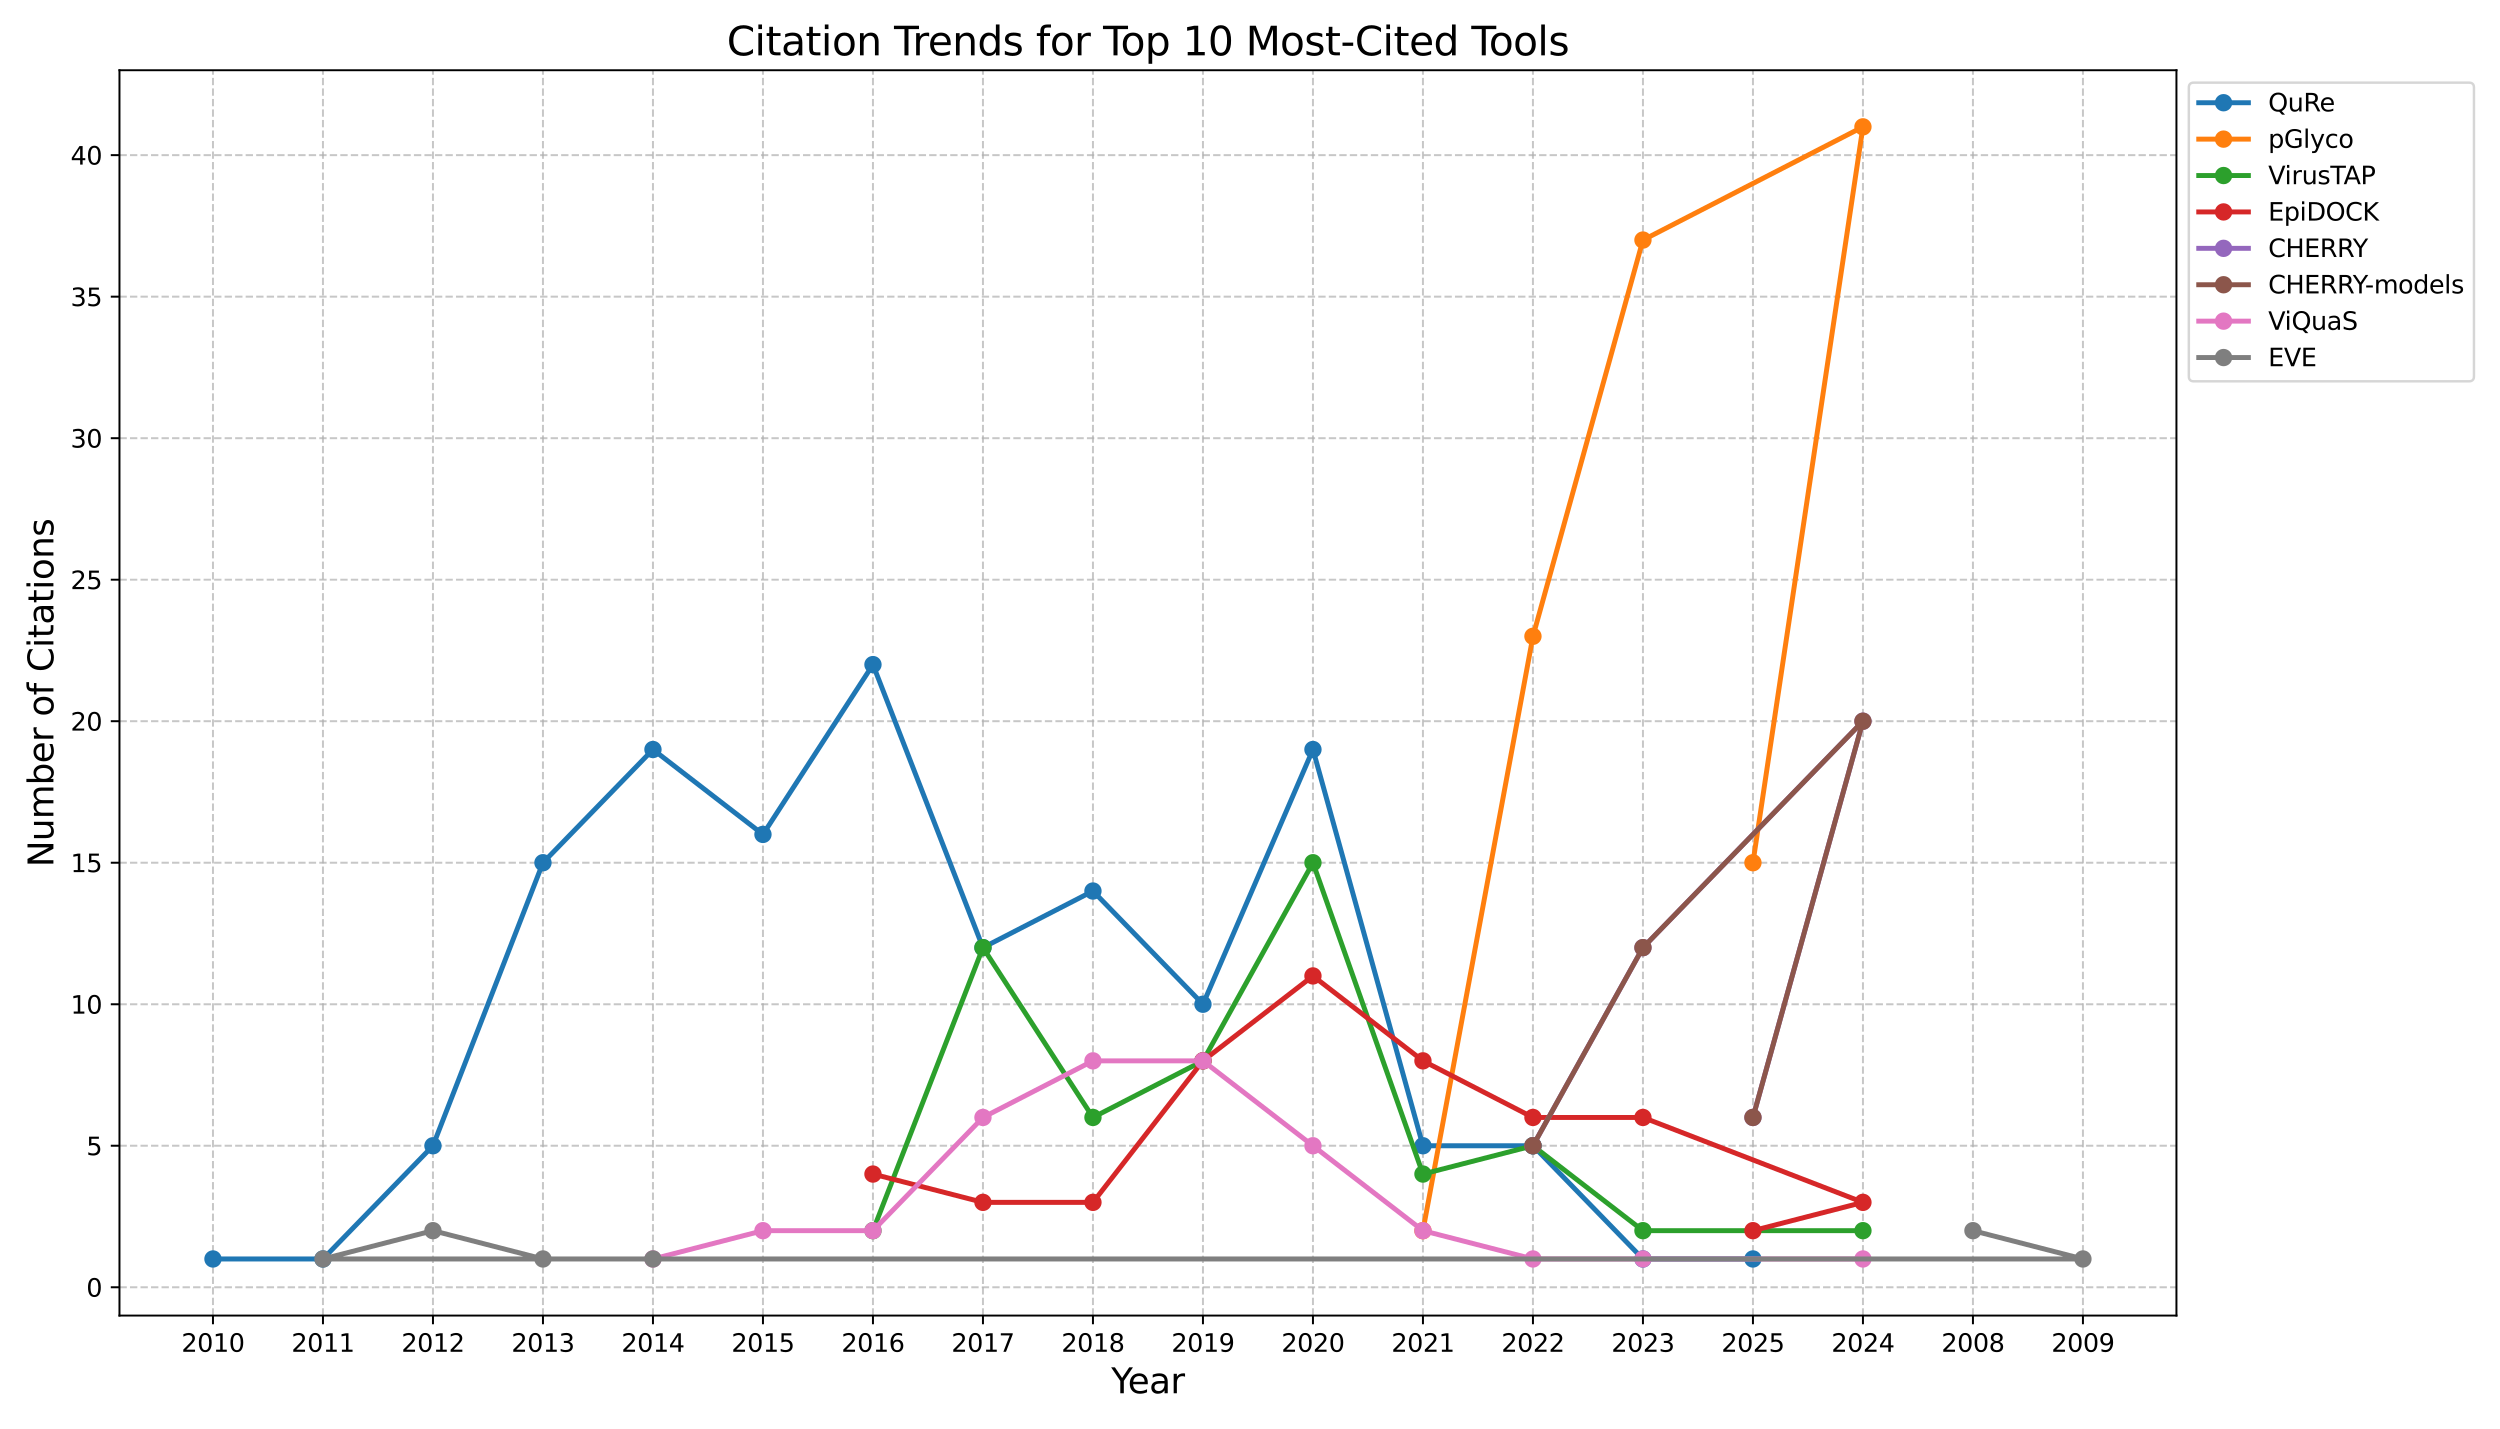 <?xml version="1.0" encoding="utf-8" standalone="no"?>
<!DOCTYPE svg PUBLIC "-//W3C//DTD SVG 1.1//EN"
  "http://www.w3.org/Graphics/SVG/1.1/DTD/svg11.dtd">
<svg xmlns:xlink="http://www.w3.org/1999/xlink" width="1008pt" height="576pt" viewBox="0 0 1008 576" xmlns="http://www.w3.org/2000/svg" version="1.1">
 <defs>
  <style type="text/css">*{stroke-linejoin: round; stroke-linecap: butt}</style>
 </defs>
 <g id="figure_1">
  <g id="patch_1">
   <path d="M 0 576 
L 1008 576 
L 1008 0 
L 0 0 
z
" style="fill: #ffffff"/>
  </g>
  <g id="axes_1">
   <g id="patch_2">
    <path d="M 48.17 530.44 
L 877.54 530.44 
L 877.54 28.32 
L 48.17 28.32 
z
" style="fill: #ffffff"/>
   </g>
   <g id="matplotlib.axis_1">
    <g id="xtick_1">
     <g id="line2d_1">
      <path d="M 85.869 530.44 
L 85.869 28.32 
" clip-path="url(#p0af2d2de86)" style="fill: none; stroke-dasharray: 2.96,1.28; stroke-dashoffset: 0; stroke: #b0b0b0; stroke-opacity: 0.7; stroke-width: 0.8"/>
     </g>
     <g id="line2d_2">
      <defs>
       <path id="mc6701c6574" d="M 0 0 
L 0 3.5 
" style="stroke: #000000; stroke-width: 0.8"/>
      </defs>
      <g>
       <use xlink:href="#mc6701c6574" x="85.869" y="530.44" style="stroke: #000000; stroke-width: 0.8"/>
      </g>
     </g>
     <g id="text_1">
      <!-- 2010 -->
      <g transform="translate(73.144 545.038) scale(0.1 -0.1)">
       <defs>
        <path id="DejaVuSans-32" d="M 1228 531 
L 3431 531 
L 3431 0 
L 469 0 
L 469 531 
Q 828 903 1448 1529 
Q 2069 2156 2228 2338 
Q 2531 2678 2651 2914 
Q 2772 3150 2772 3378 
Q 2772 3750 2511 3984 
Q 2250 4219 1831 4219 
Q 1534 4219 1204 4116 
Q 875 4013 500 3803 
L 500 4441 
Q 881 4594 1212 4672 
Q 1544 4750 1819 4750 
Q 2544 4750 2975 4387 
Q 3406 4025 3406 3419 
Q 3406 3131 3298 2873 
Q 3191 2616 2906 2266 
Q 2828 2175 2409 1742 
Q 1991 1309 1228 531 
z
" transform="scale(0.016)"/>
        <path id="DejaVuSans-30" d="M 2034 4250 
Q 1547 4250 1301 3770 
Q 1056 3291 1056 2328 
Q 1056 1369 1301 889 
Q 1547 409 2034 409 
Q 2525 409 2770 889 
Q 3016 1369 3016 2328 
Q 3016 3291 2770 3770 
Q 2525 4250 2034 4250 
z
M 2034 4750 
Q 2819 4750 3233 4129 
Q 3647 3509 3647 2328 
Q 3647 1150 3233 529 
Q 2819 -91 2034 -91 
Q 1250 -91 836 529 
Q 422 1150 422 2328 
Q 422 3509 836 4129 
Q 1250 4750 2034 4750 
z
" transform="scale(0.016)"/>
        <path id="DejaVuSans-31" d="M 794 531 
L 1825 531 
L 1825 4091 
L 703 3866 
L 703 4441 
L 1819 4666 
L 2450 4666 
L 2450 531 
L 3481 531 
L 3481 0 
L 794 0 
L 794 531 
z
" transform="scale(0.016)"/>
       </defs>
       <use xlink:href="#DejaVuSans-32"/>
       <use xlink:href="#DejaVuSans-30" transform="translate(63.623 0)"/>
       <use xlink:href="#DejaVuSans-31" transform="translate(127.246 0)"/>
       <use xlink:href="#DejaVuSans-30" transform="translate(190.869 0)"/>
      </g>
     </g>
    </g>
    <g id="xtick_2">
     <g id="line2d_3">
      <path d="M 130.22 530.44 
L 130.22 28.32 
" clip-path="url(#p0af2d2de86)" style="fill: none; stroke-dasharray: 2.96,1.28; stroke-dashoffset: 0; stroke: #b0b0b0; stroke-opacity: 0.7; stroke-width: 0.8"/>
     </g>
     <g id="line2d_4">
      <g>
       <use xlink:href="#mc6701c6574" x="130.22" y="530.44" style="stroke: #000000; stroke-width: 0.8"/>
      </g>
     </g>
     <g id="text_2">
      <!-- 2011 -->
      <g transform="translate(117.495 545.038) scale(0.1 -0.1)">
       <use xlink:href="#DejaVuSans-32"/>
       <use xlink:href="#DejaVuSans-30" transform="translate(63.623 0)"/>
       <use xlink:href="#DejaVuSans-31" transform="translate(127.246 0)"/>
       <use xlink:href="#DejaVuSans-31" transform="translate(190.869 0)"/>
      </g>
     </g>
    </g>
    <g id="xtick_3">
     <g id="line2d_5">
      <path d="M 174.571 530.44 
L 174.571 28.32 
" clip-path="url(#p0af2d2de86)" style="fill: none; stroke-dasharray: 2.96,1.28; stroke-dashoffset: 0; stroke: #b0b0b0; stroke-opacity: 0.7; stroke-width: 0.8"/>
     </g>
     <g id="line2d_6">
      <g>
       <use xlink:href="#mc6701c6574" x="174.571" y="530.44" style="stroke: #000000; stroke-width: 0.8"/>
      </g>
     </g>
     <g id="text_3">
      <!-- 2012 -->
      <g transform="translate(161.846 545.038) scale(0.1 -0.1)">
       <use xlink:href="#DejaVuSans-32"/>
       <use xlink:href="#DejaVuSans-30" transform="translate(63.623 0)"/>
       <use xlink:href="#DejaVuSans-31" transform="translate(127.246 0)"/>
       <use xlink:href="#DejaVuSans-32" transform="translate(190.869 0)"/>
      </g>
     </g>
    </g>
    <g id="xtick_4">
     <g id="line2d_7">
      <path d="M 218.923 530.44 
L 218.923 28.32 
" clip-path="url(#p0af2d2de86)" style="fill: none; stroke-dasharray: 2.96,1.28; stroke-dashoffset: 0; stroke: #b0b0b0; stroke-opacity: 0.7; stroke-width: 0.8"/>
     </g>
     <g id="line2d_8">
      <g>
       <use xlink:href="#mc6701c6574" x="218.923" y="530.44" style="stroke: #000000; stroke-width: 0.8"/>
      </g>
     </g>
     <g id="text_4">
      <!-- 2013 -->
      <g transform="translate(206.198 545.038) scale(0.1 -0.1)">
       <defs>
        <path id="DejaVuSans-33" d="M 2597 2516 
Q 3050 2419 3304 2112 
Q 3559 1806 3559 1356 
Q 3559 666 3084 287 
Q 2609 -91 1734 -91 
Q 1441 -91 1130 -33 
Q 819 25 488 141 
L 488 750 
Q 750 597 1062 519 
Q 1375 441 1716 441 
Q 2309 441 2620 675 
Q 2931 909 2931 1356 
Q 2931 1769 2642 2001 
Q 2353 2234 1838 2234 
L 1294 2234 
L 1294 2753 
L 1863 2753 
Q 2328 2753 2575 2939 
Q 2822 3125 2822 3475 
Q 2822 3834 2567 4026 
Q 2313 4219 1838 4219 
Q 1578 4219 1281 4162 
Q 984 4106 628 3988 
L 628 4550 
Q 988 4650 1302 4700 
Q 1616 4750 1894 4750 
Q 2613 4750 3031 4423 
Q 3450 4097 3450 3541 
Q 3450 3153 3228 2886 
Q 3006 2619 2597 2516 
z
" transform="scale(0.016)"/>
       </defs>
       <use xlink:href="#DejaVuSans-32"/>
       <use xlink:href="#DejaVuSans-30" transform="translate(63.623 0)"/>
       <use xlink:href="#DejaVuSans-31" transform="translate(127.246 0)"/>
       <use xlink:href="#DejaVuSans-33" transform="translate(190.869 0)"/>
      </g>
     </g>
    </g>
    <g id="xtick_5">
     <g id="line2d_9">
      <path d="M 263.274 530.44 
L 263.274 28.32 
" clip-path="url(#p0af2d2de86)" style="fill: none; stroke-dasharray: 2.96,1.28; stroke-dashoffset: 0; stroke: #b0b0b0; stroke-opacity: 0.7; stroke-width: 0.8"/>
     </g>
     <g id="line2d_10">
      <g>
       <use xlink:href="#mc6701c6574" x="263.274" y="530.44" style="stroke: #000000; stroke-width: 0.8"/>
      </g>
     </g>
     <g id="text_5">
      <!-- 2014 -->
      <g transform="translate(250.549 545.038) scale(0.1 -0.1)">
       <defs>
        <path id="DejaVuSans-34" d="M 2419 4116 
L 825 1625 
L 2419 1625 
L 2419 4116 
z
M 2253 4666 
L 3047 4666 
L 3047 1625 
L 3713 1625 
L 3713 1100 
L 3047 1100 
L 3047 0 
L 2419 0 
L 2419 1100 
L 313 1100 
L 313 1709 
L 2253 4666 
z
" transform="scale(0.016)"/>
       </defs>
       <use xlink:href="#DejaVuSans-32"/>
       <use xlink:href="#DejaVuSans-30" transform="translate(63.623 0)"/>
       <use xlink:href="#DejaVuSans-31" transform="translate(127.246 0)"/>
       <use xlink:href="#DejaVuSans-34" transform="translate(190.869 0)"/>
      </g>
     </g>
    </g>
    <g id="xtick_6">
     <g id="line2d_11">
      <path d="M 307.625 530.44 
L 307.625 28.32 
" clip-path="url(#p0af2d2de86)" style="fill: none; stroke-dasharray: 2.96,1.28; stroke-dashoffset: 0; stroke: #b0b0b0; stroke-opacity: 0.7; stroke-width: 0.8"/>
     </g>
     <g id="line2d_12">
      <g>
       <use xlink:href="#mc6701c6574" x="307.625" y="530.44" style="stroke: #000000; stroke-width: 0.8"/>
      </g>
     </g>
     <g id="text_6">
      <!-- 2015 -->
      <g transform="translate(294.9 545.038) scale(0.1 -0.1)">
       <defs>
        <path id="DejaVuSans-35" d="M 691 4666 
L 3169 4666 
L 3169 4134 
L 1269 4134 
L 1269 2991 
Q 1406 3038 1543 3061 
Q 1681 3084 1819 3084 
Q 2600 3084 3056 2656 
Q 3513 2228 3513 1497 
Q 3513 744 3044 326 
Q 2575 -91 1722 -91 
Q 1428 -91 1123 -41 
Q 819 9 494 109 
L 494 744 
Q 775 591 1075 516 
Q 1375 441 1709 441 
Q 2250 441 2565 725 
Q 2881 1009 2881 1497 
Q 2881 1984 2565 2268 
Q 2250 2553 1709 2553 
Q 1456 2553 1204 2497 
Q 953 2441 691 2322 
L 691 4666 
z
" transform="scale(0.016)"/>
       </defs>
       <use xlink:href="#DejaVuSans-32"/>
       <use xlink:href="#DejaVuSans-30" transform="translate(63.623 0)"/>
       <use xlink:href="#DejaVuSans-31" transform="translate(127.246 0)"/>
       <use xlink:href="#DejaVuSans-35" transform="translate(190.869 0)"/>
      </g>
     </g>
    </g>
    <g id="xtick_7">
     <g id="line2d_13">
      <path d="M 351.977 530.44 
L 351.977 28.32 
" clip-path="url(#p0af2d2de86)" style="fill: none; stroke-dasharray: 2.96,1.28; stroke-dashoffset: 0; stroke: #b0b0b0; stroke-opacity: 0.7; stroke-width: 0.8"/>
     </g>
     <g id="line2d_14">
      <g>
       <use xlink:href="#mc6701c6574" x="351.977" y="530.44" style="stroke: #000000; stroke-width: 0.8"/>
      </g>
     </g>
     <g id="text_7">
      <!-- 2016 -->
      <g transform="translate(339.252 545.038) scale(0.1 -0.1)">
       <defs>
        <path id="DejaVuSans-36" d="M 2113 2584 
Q 1688 2584 1439 2293 
Q 1191 2003 1191 1497 
Q 1191 994 1439 701 
Q 1688 409 2113 409 
Q 2538 409 2786 701 
Q 3034 994 3034 1497 
Q 3034 2003 2786 2293 
Q 2538 2584 2113 2584 
z
M 3366 4563 
L 3366 3988 
Q 3128 4100 2886 4159 
Q 2644 4219 2406 4219 
Q 1781 4219 1451 3797 
Q 1122 3375 1075 2522 
Q 1259 2794 1537 2939 
Q 1816 3084 2150 3084 
Q 2853 3084 3261 2657 
Q 3669 2231 3669 1497 
Q 3669 778 3244 343 
Q 2819 -91 2113 -91 
Q 1303 -91 875 529 
Q 447 1150 447 2328 
Q 447 3434 972 4092 
Q 1497 4750 2381 4750 
Q 2619 4750 2861 4703 
Q 3103 4656 3366 4563 
z
" transform="scale(0.016)"/>
       </defs>
       <use xlink:href="#DejaVuSans-32"/>
       <use xlink:href="#DejaVuSans-30" transform="translate(63.623 0)"/>
       <use xlink:href="#DejaVuSans-31" transform="translate(127.246 0)"/>
       <use xlink:href="#DejaVuSans-36" transform="translate(190.869 0)"/>
      </g>
     </g>
    </g>
    <g id="xtick_8">
     <g id="line2d_15">
      <path d="M 396.328 530.44 
L 396.328 28.32 
" clip-path="url(#p0af2d2de86)" style="fill: none; stroke-dasharray: 2.96,1.28; stroke-dashoffset: 0; stroke: #b0b0b0; stroke-opacity: 0.7; stroke-width: 0.8"/>
     </g>
     <g id="line2d_16">
      <g>
       <use xlink:href="#mc6701c6574" x="396.328" y="530.44" style="stroke: #000000; stroke-width: 0.8"/>
      </g>
     </g>
     <g id="text_8">
      <!-- 2017 -->
      <g transform="translate(383.603 545.038) scale(0.1 -0.1)">
       <defs>
        <path id="DejaVuSans-37" d="M 525 4666 
L 3525 4666 
L 3525 4397 
L 1831 0 
L 1172 0 
L 2766 4134 
L 525 4134 
L 525 4666 
z
" transform="scale(0.016)"/>
       </defs>
       <use xlink:href="#DejaVuSans-32"/>
       <use xlink:href="#DejaVuSans-30" transform="translate(63.623 0)"/>
       <use xlink:href="#DejaVuSans-31" transform="translate(127.246 0)"/>
       <use xlink:href="#DejaVuSans-37" transform="translate(190.869 0)"/>
      </g>
     </g>
    </g>
    <g id="xtick_9">
     <g id="line2d_17">
      <path d="M 440.679 530.44 
L 440.679 28.32 
" clip-path="url(#p0af2d2de86)" style="fill: none; stroke-dasharray: 2.96,1.28; stroke-dashoffset: 0; stroke: #b0b0b0; stroke-opacity: 0.7; stroke-width: 0.8"/>
     </g>
     <g id="line2d_18">
      <g>
       <use xlink:href="#mc6701c6574" x="440.679" y="530.44" style="stroke: #000000; stroke-width: 0.8"/>
      </g>
     </g>
     <g id="text_9">
      <!-- 2018 -->
      <g transform="translate(427.954 545.038) scale(0.1 -0.1)">
       <defs>
        <path id="DejaVuSans-38" d="M 2034 2216 
Q 1584 2216 1326 1975 
Q 1069 1734 1069 1313 
Q 1069 891 1326 650 
Q 1584 409 2034 409 
Q 2484 409 2743 651 
Q 3003 894 3003 1313 
Q 3003 1734 2745 1975 
Q 2488 2216 2034 2216 
z
M 1403 2484 
Q 997 2584 770 2862 
Q 544 3141 544 3541 
Q 544 4100 942 4425 
Q 1341 4750 2034 4750 
Q 2731 4750 3128 4425 
Q 3525 4100 3525 3541 
Q 3525 3141 3298 2862 
Q 3072 2584 2669 2484 
Q 3125 2378 3379 2068 
Q 3634 1759 3634 1313 
Q 3634 634 3220 271 
Q 2806 -91 2034 -91 
Q 1263 -91 848 271 
Q 434 634 434 1313 
Q 434 1759 690 2068 
Q 947 2378 1403 2484 
z
M 1172 3481 
Q 1172 3119 1398 2916 
Q 1625 2713 2034 2713 
Q 2441 2713 2670 2916 
Q 2900 3119 2900 3481 
Q 2900 3844 2670 4047 
Q 2441 4250 2034 4250 
Q 1625 4250 1398 4047 
Q 1172 3844 1172 3481 
z
" transform="scale(0.016)"/>
       </defs>
       <use xlink:href="#DejaVuSans-32"/>
       <use xlink:href="#DejaVuSans-30" transform="translate(63.623 0)"/>
       <use xlink:href="#DejaVuSans-31" transform="translate(127.246 0)"/>
       <use xlink:href="#DejaVuSans-38" transform="translate(190.869 0)"/>
      </g>
     </g>
    </g>
    <g id="xtick_10">
     <g id="line2d_19">
      <path d="M 485.031 530.44 
L 485.031 28.32 
" clip-path="url(#p0af2d2de86)" style="fill: none; stroke-dasharray: 2.96,1.28; stroke-dashoffset: 0; stroke: #b0b0b0; stroke-opacity: 0.7; stroke-width: 0.8"/>
     </g>
     <g id="line2d_20">
      <g>
       <use xlink:href="#mc6701c6574" x="485.031" y="530.44" style="stroke: #000000; stroke-width: 0.8"/>
      </g>
     </g>
     <g id="text_10">
      <!-- 2019 -->
      <g transform="translate(472.306 545.038) scale(0.1 -0.1)">
       <defs>
        <path id="DejaVuSans-39" d="M 703 97 
L 703 672 
Q 941 559 1184 500 
Q 1428 441 1663 441 
Q 2288 441 2617 861 
Q 2947 1281 2994 2138 
Q 2813 1869 2534 1725 
Q 2256 1581 1919 1581 
Q 1219 1581 811 2004 
Q 403 2428 403 3163 
Q 403 3881 828 4315 
Q 1253 4750 1959 4750 
Q 2769 4750 3195 4129 
Q 3622 3509 3622 2328 
Q 3622 1225 3098 567 
Q 2575 -91 1691 -91 
Q 1453 -91 1209 -44 
Q 966 3 703 97 
z
M 1959 2075 
Q 2384 2075 2632 2365 
Q 2881 2656 2881 3163 
Q 2881 3666 2632 3958 
Q 2384 4250 1959 4250 
Q 1534 4250 1286 3958 
Q 1038 3666 1038 3163 
Q 1038 2656 1286 2365 
Q 1534 2075 1959 2075 
z
" transform="scale(0.016)"/>
       </defs>
       <use xlink:href="#DejaVuSans-32"/>
       <use xlink:href="#DejaVuSans-30" transform="translate(63.623 0)"/>
       <use xlink:href="#DejaVuSans-31" transform="translate(127.246 0)"/>
       <use xlink:href="#DejaVuSans-39" transform="translate(190.869 0)"/>
      </g>
     </g>
    </g>
    <g id="xtick_11">
     <g id="line2d_21">
      <path d="M 529.382 530.44 
L 529.382 28.32 
" clip-path="url(#p0af2d2de86)" style="fill: none; stroke-dasharray: 2.96,1.28; stroke-dashoffset: 0; stroke: #b0b0b0; stroke-opacity: 0.7; stroke-width: 0.8"/>
     </g>
     <g id="line2d_22">
      <g>
       <use xlink:href="#mc6701c6574" x="529.382" y="530.44" style="stroke: #000000; stroke-width: 0.8"/>
      </g>
     </g>
     <g id="text_11">
      <!-- 2020 -->
      <g transform="translate(516.657 545.038) scale(0.1 -0.1)">
       <use xlink:href="#DejaVuSans-32"/>
       <use xlink:href="#DejaVuSans-30" transform="translate(63.623 0)"/>
       <use xlink:href="#DejaVuSans-32" transform="translate(127.246 0)"/>
       <use xlink:href="#DejaVuSans-30" transform="translate(190.869 0)"/>
      </g>
     </g>
    </g>
    <g id="xtick_12">
     <g id="line2d_23">
      <path d="M 573.733 530.44 
L 573.733 28.32 
" clip-path="url(#p0af2d2de86)" style="fill: none; stroke-dasharray: 2.96,1.28; stroke-dashoffset: 0; stroke: #b0b0b0; stroke-opacity: 0.7; stroke-width: 0.8"/>
     </g>
     <g id="line2d_24">
      <g>
       <use xlink:href="#mc6701c6574" x="573.733" y="530.44" style="stroke: #000000; stroke-width: 0.8"/>
      </g>
     </g>
     <g id="text_12">
      <!-- 2021 -->
      <g transform="translate(561.008 545.038) scale(0.1 -0.1)">
       <use xlink:href="#DejaVuSans-32"/>
       <use xlink:href="#DejaVuSans-30" transform="translate(63.623 0)"/>
       <use xlink:href="#DejaVuSans-32" transform="translate(127.246 0)"/>
       <use xlink:href="#DejaVuSans-31" transform="translate(190.869 0)"/>
      </g>
     </g>
    </g>
    <g id="xtick_13">
     <g id="line2d_25">
      <path d="M 618.085 530.44 
L 618.085 28.32 
" clip-path="url(#p0af2d2de86)" style="fill: none; stroke-dasharray: 2.96,1.28; stroke-dashoffset: 0; stroke: #b0b0b0; stroke-opacity: 0.7; stroke-width: 0.8"/>
     </g>
     <g id="line2d_26">
      <g>
       <use xlink:href="#mc6701c6574" x="618.085" y="530.44" style="stroke: #000000; stroke-width: 0.8"/>
      </g>
     </g>
     <g id="text_13">
      <!-- 2022 -->
      <g transform="translate(605.36 545.038) scale(0.1 -0.1)">
       <use xlink:href="#DejaVuSans-32"/>
       <use xlink:href="#DejaVuSans-30" transform="translate(63.623 0)"/>
       <use xlink:href="#DejaVuSans-32" transform="translate(127.246 0)"/>
       <use xlink:href="#DejaVuSans-32" transform="translate(190.869 0)"/>
      </g>
     </g>
    </g>
    <g id="xtick_14">
     <g id="line2d_27">
      <path d="M 662.436 530.44 
L 662.436 28.32 
" clip-path="url(#p0af2d2de86)" style="fill: none; stroke-dasharray: 2.96,1.28; stroke-dashoffset: 0; stroke: #b0b0b0; stroke-opacity: 0.7; stroke-width: 0.8"/>
     </g>
     <g id="line2d_28">
      <g>
       <use xlink:href="#mc6701c6574" x="662.436" y="530.44" style="stroke: #000000; stroke-width: 0.8"/>
      </g>
     </g>
     <g id="text_14">
      <!-- 2023 -->
      <g transform="translate(649.711 545.038) scale(0.1 -0.1)">
       <use xlink:href="#DejaVuSans-32"/>
       <use xlink:href="#DejaVuSans-30" transform="translate(63.623 0)"/>
       <use xlink:href="#DejaVuSans-32" transform="translate(127.246 0)"/>
       <use xlink:href="#DejaVuSans-33" transform="translate(190.869 0)"/>
      </g>
     </g>
    </g>
    <g id="xtick_15">
     <g id="line2d_29">
      <path d="M 706.787 530.44 
L 706.787 28.32 
" clip-path="url(#p0af2d2de86)" style="fill: none; stroke-dasharray: 2.96,1.28; stroke-dashoffset: 0; stroke: #b0b0b0; stroke-opacity: 0.7; stroke-width: 0.8"/>
     </g>
     <g id="line2d_30">
      <g>
       <use xlink:href="#mc6701c6574" x="706.787" y="530.44" style="stroke: #000000; stroke-width: 0.8"/>
      </g>
     </g>
     <g id="text_15">
      <!-- 2025 -->
      <g transform="translate(694.062 545.038) scale(0.1 -0.1)">
       <use xlink:href="#DejaVuSans-32"/>
       <use xlink:href="#DejaVuSans-30" transform="translate(63.623 0)"/>
       <use xlink:href="#DejaVuSans-32" transform="translate(127.246 0)"/>
       <use xlink:href="#DejaVuSans-35" transform="translate(190.869 0)"/>
      </g>
     </g>
    </g>
    <g id="xtick_16">
     <g id="line2d_31">
      <path d="M 751.139 530.44 
L 751.139 28.32 
" clip-path="url(#p0af2d2de86)" style="fill: none; stroke-dasharray: 2.96,1.28; stroke-dashoffset: 0; stroke: #b0b0b0; stroke-opacity: 0.7; stroke-width: 0.8"/>
     </g>
     <g id="line2d_32">
      <g>
       <use xlink:href="#mc6701c6574" x="751.139" y="530.44" style="stroke: #000000; stroke-width: 0.8"/>
      </g>
     </g>
     <g id="text_16">
      <!-- 2024 -->
      <g transform="translate(738.414 545.038) scale(0.1 -0.1)">
       <use xlink:href="#DejaVuSans-32"/>
       <use xlink:href="#DejaVuSans-30" transform="translate(63.623 0)"/>
       <use xlink:href="#DejaVuSans-32" transform="translate(127.246 0)"/>
       <use xlink:href="#DejaVuSans-34" transform="translate(190.869 0)"/>
      </g>
     </g>
    </g>
    <g id="xtick_17">
     <g id="line2d_33">
      <path d="M 795.49 530.44 
L 795.49 28.32 
" clip-path="url(#p0af2d2de86)" style="fill: none; stroke-dasharray: 2.96,1.28; stroke-dashoffset: 0; stroke: #b0b0b0; stroke-opacity: 0.7; stroke-width: 0.8"/>
     </g>
     <g id="line2d_34">
      <g>
       <use xlink:href="#mc6701c6574" x="795.49" y="530.44" style="stroke: #000000; stroke-width: 0.8"/>
      </g>
     </g>
     <g id="text_17">
      <!-- 2008 -->
      <g transform="translate(782.765 545.038) scale(0.1 -0.1)">
       <use xlink:href="#DejaVuSans-32"/>
       <use xlink:href="#DejaVuSans-30" transform="translate(63.623 0)"/>
       <use xlink:href="#DejaVuSans-30" transform="translate(127.246 0)"/>
       <use xlink:href="#DejaVuSans-38" transform="translate(190.869 0)"/>
      </g>
     </g>
    </g>
    <g id="xtick_18">
     <g id="line2d_35">
      <path d="M 839.841 530.44 
L 839.841 28.32 
" clip-path="url(#p0af2d2de86)" style="fill: none; stroke-dasharray: 2.96,1.28; stroke-dashoffset: 0; stroke: #b0b0b0; stroke-opacity: 0.7; stroke-width: 0.8"/>
     </g>
     <g id="line2d_36">
      <g>
       <use xlink:href="#mc6701c6574" x="839.841" y="530.44" style="stroke: #000000; stroke-width: 0.8"/>
      </g>
     </g>
     <g id="text_18">
      <!-- 2009 -->
      <g transform="translate(827.116 545.038) scale(0.1 -0.1)">
       <use xlink:href="#DejaVuSans-32"/>
       <use xlink:href="#DejaVuSans-30" transform="translate(63.623 0)"/>
       <use xlink:href="#DejaVuSans-30" transform="translate(127.246 0)"/>
       <use xlink:href="#DejaVuSans-39" transform="translate(190.869 0)"/>
      </g>
     </g>
    </g>
    <g id="text_19">
     <!-- Year -->
     <g transform="translate(448.033 561.756) scale(0.14 -0.14)">
      <defs>
       <path id="DejaVuSans-59" d="M -13 4666 
L 666 4666 
L 1959 2747 
L 3244 4666 
L 3922 4666 
L 2272 2222 
L 2272 0 
L 1638 0 
L 1638 2222 
L -13 4666 
z
" transform="scale(0.016)"/>
       <path id="DejaVuSans-65" d="M 3597 1894 
L 3597 1613 
L 953 1613 
Q 991 1019 1311 708 
Q 1631 397 2203 397 
Q 2534 397 2845 478 
Q 3156 559 3463 722 
L 3463 178 
Q 3153 47 2828 -22 
Q 2503 -91 2169 -91 
Q 1331 -91 842 396 
Q 353 884 353 1716 
Q 353 2575 817 3079 
Q 1281 3584 2069 3584 
Q 2775 3584 3186 3129 
Q 3597 2675 3597 1894 
z
M 3022 2063 
Q 3016 2534 2758 2815 
Q 2500 3097 2075 3097 
Q 1594 3097 1305 2825 
Q 1016 2553 972 2059 
L 3022 2063 
z
" transform="scale(0.016)"/>
       <path id="DejaVuSans-61" d="M 2194 1759 
Q 1497 1759 1228 1600 
Q 959 1441 959 1056 
Q 959 750 1161 570 
Q 1363 391 1709 391 
Q 2188 391 2477 730 
Q 2766 1069 2766 1631 
L 2766 1759 
L 2194 1759 
z
M 3341 1997 
L 3341 0 
L 2766 0 
L 2766 531 
Q 2569 213 2275 61 
Q 1981 -91 1556 -91 
Q 1019 -91 701 211 
Q 384 513 384 1019 
Q 384 1609 779 1909 
Q 1175 2209 1959 2209 
L 2766 2209 
L 2766 2266 
Q 2766 2663 2505 2880 
Q 2244 3097 1772 3097 
Q 1472 3097 1187 3025 
Q 903 2953 641 2809 
L 641 3341 
Q 956 3463 1253 3523 
Q 1550 3584 1831 3584 
Q 2591 3584 2966 3190 
Q 3341 2797 3341 1997 
z
" transform="scale(0.016)"/>
       <path id="DejaVuSans-72" d="M 2631 2963 
Q 2534 3019 2420 3045 
Q 2306 3072 2169 3072 
Q 1681 3072 1420 2755 
Q 1159 2438 1159 1844 
L 1159 0 
L 581 0 
L 581 3500 
L 1159 3500 
L 1159 2956 
Q 1341 3275 1631 3429 
Q 1922 3584 2338 3584 
Q 2397 3584 2469 3576 
Q 2541 3569 2628 3553 
L 2631 2963 
z
" transform="scale(0.016)"/>
      </defs>
      <use xlink:href="#DejaVuSans-59"/>
      <use xlink:href="#DejaVuSans-65" transform="translate(47.834 0)"/>
      <use xlink:href="#DejaVuSans-61" transform="translate(109.357 0)"/>
      <use xlink:href="#DejaVuSans-72" transform="translate(170.637 0)"/>
     </g>
    </g>
   </g>
   <g id="matplotlib.axis_2">
    <g id="ytick_1">
     <g id="line2d_37">
      <path d="M 48.17 519.028 
L 877.54 519.028 
" clip-path="url(#p0af2d2de86)" style="fill: none; stroke-dasharray: 2.96,1.28; stroke-dashoffset: 0; stroke: #b0b0b0; stroke-opacity: 0.7; stroke-width: 0.8"/>
     </g>
     <g id="line2d_38">
      <defs>
       <path id="m336e6bfb33" d="M 0 0 
L -3.5 0 
" style="stroke: #000000; stroke-width: 0.8"/>
      </defs>
      <g>
       <use xlink:href="#m336e6bfb33" x="48.17" y="519.028" style="stroke: #000000; stroke-width: 0.8"/>
      </g>
     </g>
     <g id="text_20">
      <!-- 0 -->
      <g transform="translate(34.807 522.827) scale(0.1 -0.1)">
       <use xlink:href="#DejaVuSans-30"/>
      </g>
     </g>
    </g>
    <g id="ytick_2">
     <g id="line2d_39">
      <path d="M 48.17 461.969 
L 877.54 461.969 
" clip-path="url(#p0af2d2de86)" style="fill: none; stroke-dasharray: 2.96,1.28; stroke-dashoffset: 0; stroke: #b0b0b0; stroke-opacity: 0.7; stroke-width: 0.8"/>
     </g>
     <g id="line2d_40">
      <g>
       <use xlink:href="#m336e6bfb33" x="48.17" y="461.969" style="stroke: #000000; stroke-width: 0.8"/>
      </g>
     </g>
     <g id="text_21">
      <!-- 5 -->
      <g transform="translate(34.807 465.768) scale(0.1 -0.1)">
       <use xlink:href="#DejaVuSans-35"/>
      </g>
     </g>
    </g>
    <g id="ytick_3">
     <g id="line2d_41">
      <path d="M 48.17 404.91 
L 877.54 404.91 
" clip-path="url(#p0af2d2de86)" style="fill: none; stroke-dasharray: 2.96,1.28; stroke-dashoffset: 0; stroke: #b0b0b0; stroke-opacity: 0.7; stroke-width: 0.8"/>
     </g>
     <g id="line2d_42">
      <g>
       <use xlink:href="#m336e6bfb33" x="48.17" y="404.91" style="stroke: #000000; stroke-width: 0.8"/>
      </g>
     </g>
     <g id="text_22">
      <!-- 10 -->
      <g transform="translate(28.445 408.709) scale(0.1 -0.1)">
       <use xlink:href="#DejaVuSans-31"/>
       <use xlink:href="#DejaVuSans-30" transform="translate(63.623 0)"/>
      </g>
     </g>
    </g>
    <g id="ytick_4">
     <g id="line2d_43">
      <path d="M 48.17 347.851 
L 877.54 347.851 
" clip-path="url(#p0af2d2de86)" style="fill: none; stroke-dasharray: 2.96,1.28; stroke-dashoffset: 0; stroke: #b0b0b0; stroke-opacity: 0.7; stroke-width: 0.8"/>
     </g>
     <g id="line2d_44">
      <g>
       <use xlink:href="#m336e6bfb33" x="48.17" y="347.851" style="stroke: #000000; stroke-width: 0.8"/>
      </g>
     </g>
     <g id="text_23">
      <!-- 15 -->
      <g transform="translate(28.445 351.65) scale(0.1 -0.1)">
       <use xlink:href="#DejaVuSans-31"/>
       <use xlink:href="#DejaVuSans-35" transform="translate(63.623 0)"/>
      </g>
     </g>
    </g>
    <g id="ytick_5">
     <g id="line2d_45">
      <path d="M 48.17 290.792 
L 877.54 290.792 
" clip-path="url(#p0af2d2de86)" style="fill: none; stroke-dasharray: 2.96,1.28; stroke-dashoffset: 0; stroke: #b0b0b0; stroke-opacity: 0.7; stroke-width: 0.8"/>
     </g>
     <g id="line2d_46">
      <g>
       <use xlink:href="#m336e6bfb33" x="48.17" y="290.792" style="stroke: #000000; stroke-width: 0.8"/>
      </g>
     </g>
     <g id="text_24">
      <!-- 20 -->
      <g transform="translate(28.445 294.591) scale(0.1 -0.1)">
       <use xlink:href="#DejaVuSans-32"/>
       <use xlink:href="#DejaVuSans-30" transform="translate(63.623 0)"/>
      </g>
     </g>
    </g>
    <g id="ytick_6">
     <g id="line2d_47">
      <path d="M 48.17 233.733 
L 877.54 233.733 
" clip-path="url(#p0af2d2de86)" style="fill: none; stroke-dasharray: 2.96,1.28; stroke-dashoffset: 0; stroke: #b0b0b0; stroke-opacity: 0.7; stroke-width: 0.8"/>
     </g>
     <g id="line2d_48">
      <g>
       <use xlink:href="#m336e6bfb33" x="48.17" y="233.733" style="stroke: #000000; stroke-width: 0.8"/>
      </g>
     </g>
     <g id="text_25">
      <!-- 25 -->
      <g transform="translate(28.445 237.532) scale(0.1 -0.1)">
       <use xlink:href="#DejaVuSans-32"/>
       <use xlink:href="#DejaVuSans-35" transform="translate(63.623 0)"/>
      </g>
     </g>
    </g>
    <g id="ytick_7">
     <g id="line2d_49">
      <path d="M 48.17 176.674 
L 877.54 176.674 
" clip-path="url(#p0af2d2de86)" style="fill: none; stroke-dasharray: 2.96,1.28; stroke-dashoffset: 0; stroke: #b0b0b0; stroke-opacity: 0.7; stroke-width: 0.8"/>
     </g>
     <g id="line2d_50">
      <g>
       <use xlink:href="#m336e6bfb33" x="48.17" y="176.674" style="stroke: #000000; stroke-width: 0.8"/>
      </g>
     </g>
     <g id="text_26">
      <!-- 30 -->
      <g transform="translate(28.445 180.473) scale(0.1 -0.1)">
       <use xlink:href="#DejaVuSans-33"/>
       <use xlink:href="#DejaVuSans-30" transform="translate(63.623 0)"/>
      </g>
     </g>
    </g>
    <g id="ytick_8">
     <g id="line2d_51">
      <path d="M 48.17 119.615 
L 877.54 119.615 
" clip-path="url(#p0af2d2de86)" style="fill: none; stroke-dasharray: 2.96,1.28; stroke-dashoffset: 0; stroke: #b0b0b0; stroke-opacity: 0.7; stroke-width: 0.8"/>
     </g>
     <g id="line2d_52">
      <g>
       <use xlink:href="#m336e6bfb33" x="48.17" y="119.615" style="stroke: #000000; stroke-width: 0.8"/>
      </g>
     </g>
     <g id="text_27">
      <!-- 35 -->
      <g transform="translate(28.445 123.414) scale(0.1 -0.1)">
       <use xlink:href="#DejaVuSans-33"/>
       <use xlink:href="#DejaVuSans-35" transform="translate(63.623 0)"/>
      </g>
     </g>
    </g>
    <g id="ytick_9">
     <g id="line2d_53">
      <path d="M 48.17 62.555 
L 877.54 62.555 
" clip-path="url(#p0af2d2de86)" style="fill: none; stroke-dasharray: 2.96,1.28; stroke-dashoffset: 0; stroke: #b0b0b0; stroke-opacity: 0.7; stroke-width: 0.8"/>
     </g>
     <g id="line2d_54">
      <g>
       <use xlink:href="#m336e6bfb33" x="48.17" y="62.555" style="stroke: #000000; stroke-width: 0.8"/>
      </g>
     </g>
     <g id="text_28">
      <!-- 40 -->
      <g transform="translate(28.445 66.355) scale(0.1 -0.1)">
       <use xlink:href="#DejaVuSans-34"/>
       <use xlink:href="#DejaVuSans-30" transform="translate(63.623 0)"/>
      </g>
     </g>
    </g>
    <g id="text_29">
     <!-- Number of Citations -->
     <g transform="translate(21.533 349.618) rotate(-90) scale(0.14 -0.14)">
      <defs>
       <path id="DejaVuSans-4e" d="M 628 4666 
L 1478 4666 
L 3547 763 
L 3547 4666 
L 4159 4666 
L 4159 0 
L 3309 0 
L 1241 3903 
L 1241 0 
L 628 0 
L 628 4666 
z
" transform="scale(0.016)"/>
       <path id="DejaVuSans-75" d="M 544 1381 
L 544 3500 
L 1119 3500 
L 1119 1403 
Q 1119 906 1312 657 
Q 1506 409 1894 409 
Q 2359 409 2629 706 
Q 2900 1003 2900 1516 
L 2900 3500 
L 3475 3500 
L 3475 0 
L 2900 0 
L 2900 538 
Q 2691 219 2414 64 
Q 2138 -91 1772 -91 
Q 1169 -91 856 284 
Q 544 659 544 1381 
z
M 1991 3584 
L 1991 3584 
z
" transform="scale(0.016)"/>
       <path id="DejaVuSans-6d" d="M 3328 2828 
Q 3544 3216 3844 3400 
Q 4144 3584 4550 3584 
Q 5097 3584 5394 3201 
Q 5691 2819 5691 2113 
L 5691 0 
L 5113 0 
L 5113 2094 
Q 5113 2597 4934 2840 
Q 4756 3084 4391 3084 
Q 3944 3084 3684 2787 
Q 3425 2491 3425 1978 
L 3425 0 
L 2847 0 
L 2847 2094 
Q 2847 2600 2669 2842 
Q 2491 3084 2119 3084 
Q 1678 3084 1418 2786 
Q 1159 2488 1159 1978 
L 1159 0 
L 581 0 
L 581 3500 
L 1159 3500 
L 1159 2956 
Q 1356 3278 1631 3431 
Q 1906 3584 2284 3584 
Q 2666 3584 2933 3390 
Q 3200 3197 3328 2828 
z
" transform="scale(0.016)"/>
       <path id="DejaVuSans-62" d="M 3116 1747 
Q 3116 2381 2855 2742 
Q 2594 3103 2138 3103 
Q 1681 3103 1420 2742 
Q 1159 2381 1159 1747 
Q 1159 1113 1420 752 
Q 1681 391 2138 391 
Q 2594 391 2855 752 
Q 3116 1113 3116 1747 
z
M 1159 2969 
Q 1341 3281 1617 3432 
Q 1894 3584 2278 3584 
Q 2916 3584 3314 3078 
Q 3713 2572 3713 1747 
Q 3713 922 3314 415 
Q 2916 -91 2278 -91 
Q 1894 -91 1617 61 
Q 1341 213 1159 525 
L 1159 0 
L 581 0 
L 581 4863 
L 1159 4863 
L 1159 2969 
z
" transform="scale(0.016)"/>
       <path id="DejaVuSans-20" transform="scale(0.016)"/>
       <path id="DejaVuSans-6f" d="M 1959 3097 
Q 1497 3097 1228 2736 
Q 959 2375 959 1747 
Q 959 1119 1226 758 
Q 1494 397 1959 397 
Q 2419 397 2687 759 
Q 2956 1122 2956 1747 
Q 2956 2369 2687 2733 
Q 2419 3097 1959 3097 
z
M 1959 3584 
Q 2709 3584 3137 3096 
Q 3566 2609 3566 1747 
Q 3566 888 3137 398 
Q 2709 -91 1959 -91 
Q 1206 -91 779 398 
Q 353 888 353 1747 
Q 353 2609 779 3096 
Q 1206 3584 1959 3584 
z
" transform="scale(0.016)"/>
       <path id="DejaVuSans-66" d="M 2375 4863 
L 2375 4384 
L 1825 4384 
Q 1516 4384 1395 4259 
Q 1275 4134 1275 3809 
L 1275 3500 
L 2222 3500 
L 2222 3053 
L 1275 3053 
L 1275 0 
L 697 0 
L 697 3053 
L 147 3053 
L 147 3500 
L 697 3500 
L 697 3744 
Q 697 4328 969 4595 
Q 1241 4863 1831 4863 
L 2375 4863 
z
" transform="scale(0.016)"/>
       <path id="DejaVuSans-43" d="M 4122 4306 
L 4122 3641 
Q 3803 3938 3442 4084 
Q 3081 4231 2675 4231 
Q 1875 4231 1450 3742 
Q 1025 3253 1025 2328 
Q 1025 1406 1450 917 
Q 1875 428 2675 428 
Q 3081 428 3442 575 
Q 3803 722 4122 1019 
L 4122 359 
Q 3791 134 3420 21 
Q 3050 -91 2638 -91 
Q 1578 -91 968 557 
Q 359 1206 359 2328 
Q 359 3453 968 4101 
Q 1578 4750 2638 4750 
Q 3056 4750 3426 4639 
Q 3797 4528 4122 4306 
z
" transform="scale(0.016)"/>
       <path id="DejaVuSans-69" d="M 603 3500 
L 1178 3500 
L 1178 0 
L 603 0 
L 603 3500 
z
M 603 4863 
L 1178 4863 
L 1178 4134 
L 603 4134 
L 603 4863 
z
" transform="scale(0.016)"/>
       <path id="DejaVuSans-74" d="M 1172 4494 
L 1172 3500 
L 2356 3500 
L 2356 3053 
L 1172 3053 
L 1172 1153 
Q 1172 725 1289 603 
Q 1406 481 1766 481 
L 2356 481 
L 2356 0 
L 1766 0 
Q 1100 0 847 248 
Q 594 497 594 1153 
L 594 3053 
L 172 3053 
L 172 3500 
L 594 3500 
L 594 4494 
L 1172 4494 
z
" transform="scale(0.016)"/>
       <path id="DejaVuSans-6e" d="M 3513 2113 
L 3513 0 
L 2938 0 
L 2938 2094 
Q 2938 2591 2744 2837 
Q 2550 3084 2163 3084 
Q 1697 3084 1428 2787 
Q 1159 2491 1159 1978 
L 1159 0 
L 581 0 
L 581 3500 
L 1159 3500 
L 1159 2956 
Q 1366 3272 1645 3428 
Q 1925 3584 2291 3584 
Q 2894 3584 3203 3211 
Q 3513 2838 3513 2113 
z
" transform="scale(0.016)"/>
       <path id="DejaVuSans-73" d="M 2834 3397 
L 2834 2853 
Q 2591 2978 2328 3040 
Q 2066 3103 1784 3103 
Q 1356 3103 1142 2972 
Q 928 2841 928 2578 
Q 928 2378 1081 2264 
Q 1234 2150 1697 2047 
L 1894 2003 
Q 2506 1872 2764 1633 
Q 3022 1394 3022 966 
Q 3022 478 2636 193 
Q 2250 -91 1575 -91 
Q 1294 -91 989 -36 
Q 684 19 347 128 
L 347 722 
Q 666 556 975 473 
Q 1284 391 1588 391 
Q 1994 391 2212 530 
Q 2431 669 2431 922 
Q 2431 1156 2273 1281 
Q 2116 1406 1581 1522 
L 1381 1569 
Q 847 1681 609 1914 
Q 372 2147 372 2553 
Q 372 3047 722 3315 
Q 1072 3584 1716 3584 
Q 2034 3584 2315 3537 
Q 2597 3491 2834 3397 
z
" transform="scale(0.016)"/>
      </defs>
      <use xlink:href="#DejaVuSans-4e"/>
      <use xlink:href="#DejaVuSans-75" transform="translate(74.805 0)"/>
      <use xlink:href="#DejaVuSans-6d" transform="translate(138.184 0)"/>
      <use xlink:href="#DejaVuSans-62" transform="translate(235.596 0)"/>
      <use xlink:href="#DejaVuSans-65" transform="translate(299.072 0)"/>
      <use xlink:href="#DejaVuSans-72" transform="translate(360.596 0)"/>
      <use xlink:href="#DejaVuSans-20" transform="translate(401.709 0)"/>
      <use xlink:href="#DejaVuSans-6f" transform="translate(433.496 0)"/>
      <use xlink:href="#DejaVuSans-66" transform="translate(494.678 0)"/>
      <use xlink:href="#DejaVuSans-20" transform="translate(529.883 0)"/>
      <use xlink:href="#DejaVuSans-43" transform="translate(561.67 0)"/>
      <use xlink:href="#DejaVuSans-69" transform="translate(631.494 0)"/>
      <use xlink:href="#DejaVuSans-74" transform="translate(659.277 0)"/>
      <use xlink:href="#DejaVuSans-61" transform="translate(698.486 0)"/>
      <use xlink:href="#DejaVuSans-74" transform="translate(759.766 0)"/>
      <use xlink:href="#DejaVuSans-69" transform="translate(798.975 0)"/>
      <use xlink:href="#DejaVuSans-6f" transform="translate(826.758 0)"/>
      <use xlink:href="#DejaVuSans-6e" transform="translate(887.939 0)"/>
      <use xlink:href="#DejaVuSans-73" transform="translate(951.318 0)"/>
     </g>
    </g>
   </g>
   <g id="line2d_55">
    <path d="M 85.869 507.616 
L 130.22 507.616 
L 174.571 461.969 
L 218.923 347.851 
L 263.274 302.204 
L 307.625 336.439 
L 351.977 267.968 
L 396.328 382.086 
L 440.679 359.263 
L 485.031 404.91 
L 529.382 302.204 
L 573.733 461.969 
L 618.085 461.969 
L 662.436 507.616 
L 706.787 507.616 
" clip-path="url(#p0af2d2de86)" style="fill: none; stroke: #1f77b4; stroke-width: 2; stroke-linecap: square"/>
    <defs>
     <path id="mb6508120a3" d="M 0 3 
C 0.796 3 1.559 2.684 2.121 2.121 
C 2.684 1.559 3 0.796 3 0 
C 3 -0.796 2.684 -1.559 2.121 -2.121 
C 1.559 -2.684 0.796 -3 0 -3 
C -0.796 -3 -1.559 -2.684 -2.121 -2.121 
C -2.684 -1.559 -3 -0.796 -3 0 
C -3 0.796 -2.684 1.559 -2.121 2.121 
C -1.559 2.684 -0.796 3 0 3 
z
" style="stroke: #1f77b4"/>
    </defs>
    <g clip-path="url(#p0af2d2de86)">
     <use xlink:href="#mb6508120a3" x="85.869" y="507.616" style="fill: #1f77b4; stroke: #1f77b4"/>
     <use xlink:href="#mb6508120a3" x="130.22" y="507.616" style="fill: #1f77b4; stroke: #1f77b4"/>
     <use xlink:href="#mb6508120a3" x="174.571" y="461.969" style="fill: #1f77b4; stroke: #1f77b4"/>
     <use xlink:href="#mb6508120a3" x="218.923" y="347.851" style="fill: #1f77b4; stroke: #1f77b4"/>
     <use xlink:href="#mb6508120a3" x="263.274" y="302.204" style="fill: #1f77b4; stroke: #1f77b4"/>
     <use xlink:href="#mb6508120a3" x="307.625" y="336.439" style="fill: #1f77b4; stroke: #1f77b4"/>
     <use xlink:href="#mb6508120a3" x="351.977" y="267.968" style="fill: #1f77b4; stroke: #1f77b4"/>
     <use xlink:href="#mb6508120a3" x="396.328" y="382.086" style="fill: #1f77b4; stroke: #1f77b4"/>
     <use xlink:href="#mb6508120a3" x="440.679" y="359.263" style="fill: #1f77b4; stroke: #1f77b4"/>
     <use xlink:href="#mb6508120a3" x="485.031" y="404.91" style="fill: #1f77b4; stroke: #1f77b4"/>
     <use xlink:href="#mb6508120a3" x="529.382" y="302.204" style="fill: #1f77b4; stroke: #1f77b4"/>
     <use xlink:href="#mb6508120a3" x="573.733" y="461.969" style="fill: #1f77b4; stroke: #1f77b4"/>
     <use xlink:href="#mb6508120a3" x="618.085" y="461.969" style="fill: #1f77b4; stroke: #1f77b4"/>
     <use xlink:href="#mb6508120a3" x="662.436" y="507.616" style="fill: #1f77b4; stroke: #1f77b4"/>
     <use xlink:href="#mb6508120a3" x="706.787" y="507.616" style="fill: #1f77b4; stroke: #1f77b4"/>
    </g>
   </g>
   <g id="line2d_56">
    <path d="M 573.733 496.205 
L 618.085 256.556 
L 662.436 96.791 
L 751.139 51.144 
L 706.787 347.851 
" clip-path="url(#p0af2d2de86)" style="fill: none; stroke: #ff7f0e; stroke-width: 2; stroke-linecap: square"/>
    <defs>
     <path id="mfc56f280a4" d="M 0 3 
C 0.796 3 1.559 2.684 2.121 2.121 
C 2.684 1.559 3 0.796 3 0 
C 3 -0.796 2.684 -1.559 2.121 -2.121 
C 1.559 -2.684 0.796 -3 0 -3 
C -0.796 -3 -1.559 -2.684 -2.121 -2.121 
C -2.684 -1.559 -3 -0.796 -3 0 
C -3 0.796 -2.684 1.559 -2.121 2.121 
C -1.559 2.684 -0.796 3 0 3 
z
" style="stroke: #ff7f0e"/>
    </defs>
    <g clip-path="url(#p0af2d2de86)">
     <use xlink:href="#mfc56f280a4" x="573.733" y="496.205" style="fill: #ff7f0e; stroke: #ff7f0e"/>
     <use xlink:href="#mfc56f280a4" x="618.085" y="256.556" style="fill: #ff7f0e; stroke: #ff7f0e"/>
     <use xlink:href="#mfc56f280a4" x="662.436" y="96.791" style="fill: #ff7f0e; stroke: #ff7f0e"/>
     <use xlink:href="#mfc56f280a4" x="751.139" y="51.144" style="fill: #ff7f0e; stroke: #ff7f0e"/>
     <use xlink:href="#mfc56f280a4" x="706.787" y="347.851" style="fill: #ff7f0e; stroke: #ff7f0e"/>
    </g>
   </g>
   <g id="line2d_57">
    <path d="M 351.977 496.205 
L 396.328 382.086 
L 440.679 450.557 
L 485.031 427.734 
L 529.382 347.851 
L 573.733 473.381 
L 618.085 461.969 
L 662.436 496.205 
L 751.139 496.205 
" clip-path="url(#p0af2d2de86)" style="fill: none; stroke: #2ca02c; stroke-width: 2; stroke-linecap: square"/>
    <defs>
     <path id="m19838858a2" d="M 0 3 
C 0.796 3 1.559 2.684 2.121 2.121 
C 2.684 1.559 3 0.796 3 0 
C 3 -0.796 2.684 -1.559 2.121 -2.121 
C 1.559 -2.684 0.796 -3 0 -3 
C -0.796 -3 -1.559 -2.684 -2.121 -2.121 
C -2.684 -1.559 -3 -0.796 -3 0 
C -3 0.796 -2.684 1.559 -2.121 2.121 
C -1.559 2.684 -0.796 3 0 3 
z
" style="stroke: #2ca02c"/>
    </defs>
    <g clip-path="url(#p0af2d2de86)">
     <use xlink:href="#m19838858a2" x="351.977" y="496.205" style="fill: #2ca02c; stroke: #2ca02c"/>
     <use xlink:href="#m19838858a2" x="396.328" y="382.086" style="fill: #2ca02c; stroke: #2ca02c"/>
     <use xlink:href="#m19838858a2" x="440.679" y="450.557" style="fill: #2ca02c; stroke: #2ca02c"/>
     <use xlink:href="#m19838858a2" x="485.031" y="427.734" style="fill: #2ca02c; stroke: #2ca02c"/>
     <use xlink:href="#m19838858a2" x="529.382" y="347.851" style="fill: #2ca02c; stroke: #2ca02c"/>
     <use xlink:href="#m19838858a2" x="573.733" y="473.381" style="fill: #2ca02c; stroke: #2ca02c"/>
     <use xlink:href="#m19838858a2" x="618.085" y="461.969" style="fill: #2ca02c; stroke: #2ca02c"/>
     <use xlink:href="#m19838858a2" x="662.436" y="496.205" style="fill: #2ca02c; stroke: #2ca02c"/>
     <use xlink:href="#m19838858a2" x="751.139" y="496.205" style="fill: #2ca02c; stroke: #2ca02c"/>
    </g>
   </g>
   <g id="line2d_58">
    <path d="M 351.977 473.381 
L 396.328 484.793 
L 440.679 484.793 
L 485.031 427.734 
L 529.382 393.498 
L 573.733 427.734 
L 618.085 450.557 
L 662.436 450.557 
L 751.139 484.793 
L 706.787 496.205 
" clip-path="url(#p0af2d2de86)" style="fill: none; stroke: #d62728; stroke-width: 2; stroke-linecap: square"/>
    <defs>
     <path id="mecbf47282f" d="M 0 3 
C 0.796 3 1.559 2.684 2.121 2.121 
C 2.684 1.559 3 0.796 3 0 
C 3 -0.796 2.684 -1.559 2.121 -2.121 
C 1.559 -2.684 0.796 -3 0 -3 
C -0.796 -3 -1.559 -2.684 -2.121 -2.121 
C -2.684 -1.559 -3 -0.796 -3 0 
C -3 0.796 -2.684 1.559 -2.121 2.121 
C -1.559 2.684 -0.796 3 0 3 
z
" style="stroke: #d62728"/>
    </defs>
    <g clip-path="url(#p0af2d2de86)">
     <use xlink:href="#mecbf47282f" x="351.977" y="473.381" style="fill: #d62728; stroke: #d62728"/>
     <use xlink:href="#mecbf47282f" x="396.328" y="484.793" style="fill: #d62728; stroke: #d62728"/>
     <use xlink:href="#mecbf47282f" x="440.679" y="484.793" style="fill: #d62728; stroke: #d62728"/>
     <use xlink:href="#mecbf47282f" x="485.031" y="427.734" style="fill: #d62728; stroke: #d62728"/>
     <use xlink:href="#mecbf47282f" x="529.382" y="393.498" style="fill: #d62728; stroke: #d62728"/>
     <use xlink:href="#mecbf47282f" x="573.733" y="427.734" style="fill: #d62728; stroke: #d62728"/>
     <use xlink:href="#mecbf47282f" x="618.085" y="450.557" style="fill: #d62728; stroke: #d62728"/>
     <use xlink:href="#mecbf47282f" x="662.436" y="450.557" style="fill: #d62728; stroke: #d62728"/>
     <use xlink:href="#mecbf47282f" x="751.139" y="484.793" style="fill: #d62728; stroke: #d62728"/>
     <use xlink:href="#mecbf47282f" x="706.787" y="496.205" style="fill: #d62728; stroke: #d62728"/>
    </g>
   </g>
   <g id="line2d_59">
    <path d="M 618.085 461.969 
L 662.436 382.086 
L 751.139 290.792 
L 706.787 450.557 
" clip-path="url(#p0af2d2de86)" style="fill: none; stroke: #9467bd; stroke-width: 2; stroke-linecap: square"/>
    <defs>
     <path id="m3795257a88" d="M 0 3 
C 0.796 3 1.559 2.684 2.121 2.121 
C 2.684 1.559 3 0.796 3 0 
C 3 -0.796 2.684 -1.559 2.121 -2.121 
C 1.559 -2.684 0.796 -3 0 -3 
C -0.796 -3 -1.559 -2.684 -2.121 -2.121 
C -2.684 -1.559 -3 -0.796 -3 0 
C -3 0.796 -2.684 1.559 -2.121 2.121 
C -1.559 2.684 -0.796 3 0 3 
z
" style="stroke: #9467bd"/>
    </defs>
    <g clip-path="url(#p0af2d2de86)">
     <use xlink:href="#m3795257a88" x="618.085" y="461.969" style="fill: #9467bd; stroke: #9467bd"/>
     <use xlink:href="#m3795257a88" x="662.436" y="382.086" style="fill: #9467bd; stroke: #9467bd"/>
     <use xlink:href="#m3795257a88" x="751.139" y="290.792" style="fill: #9467bd; stroke: #9467bd"/>
     <use xlink:href="#m3795257a88" x="706.787" y="450.557" style="fill: #9467bd; stroke: #9467bd"/>
    </g>
   </g>
   <g id="line2d_60">
    <path d="M 618.085 461.969 
L 662.436 382.086 
L 751.139 290.792 
L 706.787 450.557 
" clip-path="url(#p0af2d2de86)" style="fill: none; stroke: #8c564b; stroke-width: 2; stroke-linecap: square"/>
    <defs>
     <path id="m28a7fb6ca7" d="M 0 3 
C 0.796 3 1.559 2.684 2.121 2.121 
C 2.684 1.559 3 0.796 3 0 
C 3 -0.796 2.684 -1.559 2.121 -2.121 
C 1.559 -2.684 0.796 -3 0 -3 
C -0.796 -3 -1.559 -2.684 -2.121 -2.121 
C -2.684 -1.559 -3 -0.796 -3 0 
C -3 0.796 -2.684 1.559 -2.121 2.121 
C -1.559 2.684 -0.796 3 0 3 
z
" style="stroke: #8c564b"/>
    </defs>
    <g clip-path="url(#p0af2d2de86)">
     <use xlink:href="#m28a7fb6ca7" x="618.085" y="461.969" style="fill: #8c564b; stroke: #8c564b"/>
     <use xlink:href="#m28a7fb6ca7" x="662.436" y="382.086" style="fill: #8c564b; stroke: #8c564b"/>
     <use xlink:href="#m28a7fb6ca7" x="751.139" y="290.792" style="fill: #8c564b; stroke: #8c564b"/>
     <use xlink:href="#m28a7fb6ca7" x="706.787" y="450.557" style="fill: #8c564b; stroke: #8c564b"/>
    </g>
   </g>
   <g id="line2d_61">
    <path d="M 263.274 507.616 
L 307.625 496.205 
L 351.977 496.205 
L 396.328 450.557 
L 440.679 427.734 
L 485.031 427.734 
L 529.382 461.969 
L 573.733 496.205 
L 618.085 507.616 
L 662.436 507.616 
L 751.139 507.616 
" clip-path="url(#p0af2d2de86)" style="fill: none; stroke: #e377c2; stroke-width: 2; stroke-linecap: square"/>
    <defs>
     <path id="m7c3a0b053c" d="M 0 3 
C 0.796 3 1.559 2.684 2.121 2.121 
C 2.684 1.559 3 0.796 3 0 
C 3 -0.796 2.684 -1.559 2.121 -2.121 
C 1.559 -2.684 0.796 -3 0 -3 
C -0.796 -3 -1.559 -2.684 -2.121 -2.121 
C -2.684 -1.559 -3 -0.796 -3 0 
C -3 0.796 -2.684 1.559 -2.121 2.121 
C -1.559 2.684 -0.796 3 0 3 
z
" style="stroke: #e377c2"/>
    </defs>
    <g clip-path="url(#p0af2d2de86)">
     <use xlink:href="#m7c3a0b053c" x="263.274" y="507.616" style="fill: #e377c2; stroke: #e377c2"/>
     <use xlink:href="#m7c3a0b053c" x="307.625" y="496.205" style="fill: #e377c2; stroke: #e377c2"/>
     <use xlink:href="#m7c3a0b053c" x="351.977" y="496.205" style="fill: #e377c2; stroke: #e377c2"/>
     <use xlink:href="#m7c3a0b053c" x="396.328" y="450.557" style="fill: #e377c2; stroke: #e377c2"/>
     <use xlink:href="#m7c3a0b053c" x="440.679" y="427.734" style="fill: #e377c2; stroke: #e377c2"/>
     <use xlink:href="#m7c3a0b053c" x="485.031" y="427.734" style="fill: #e377c2; stroke: #e377c2"/>
     <use xlink:href="#m7c3a0b053c" x="529.382" y="461.969" style="fill: #e377c2; stroke: #e377c2"/>
     <use xlink:href="#m7c3a0b053c" x="573.733" y="496.205" style="fill: #e377c2; stroke: #e377c2"/>
     <use xlink:href="#m7c3a0b053c" x="618.085" y="507.616" style="fill: #e377c2; stroke: #e377c2"/>
     <use xlink:href="#m7c3a0b053c" x="662.436" y="507.616" style="fill: #e377c2; stroke: #e377c2"/>
     <use xlink:href="#m7c3a0b053c" x="751.139" y="507.616" style="fill: #e377c2; stroke: #e377c2"/>
    </g>
   </g>
   <g id="line2d_62">
    <path d="M 795.49 496.205 
L 839.841 507.616 
L 130.22 507.616 
L 174.571 496.205 
L 218.923 507.616 
L 263.274 507.616 
" clip-path="url(#p0af2d2de86)" style="fill: none; stroke: #7f7f7f; stroke-width: 2; stroke-linecap: square"/>
    <defs>
     <path id="m25b1195acd" d="M 0 3 
C 0.796 3 1.559 2.684 2.121 2.121 
C 2.684 1.559 3 0.796 3 0 
C 3 -0.796 2.684 -1.559 2.121 -2.121 
C 1.559 -2.684 0.796 -3 0 -3 
C -0.796 -3 -1.559 -2.684 -2.121 -2.121 
C -2.684 -1.559 -3 -0.796 -3 0 
C -3 0.796 -2.684 1.559 -2.121 2.121 
C -1.559 2.684 -0.796 3 0 3 
z
" style="stroke: #7f7f7f"/>
    </defs>
    <g clip-path="url(#p0af2d2de86)">
     <use xlink:href="#m25b1195acd" x="795.49" y="496.205" style="fill: #7f7f7f; stroke: #7f7f7f"/>
     <use xlink:href="#m25b1195acd" x="839.841" y="507.616" style="fill: #7f7f7f; stroke: #7f7f7f"/>
     <use xlink:href="#m25b1195acd" x="130.22" y="507.616" style="fill: #7f7f7f; stroke: #7f7f7f"/>
     <use xlink:href="#m25b1195acd" x="174.571" y="496.205" style="fill: #7f7f7f; stroke: #7f7f7f"/>
     <use xlink:href="#m25b1195acd" x="218.923" y="507.616" style="fill: #7f7f7f; stroke: #7f7f7f"/>
     <use xlink:href="#m25b1195acd" x="263.274" y="507.616" style="fill: #7f7f7f; stroke: #7f7f7f"/>
    </g>
   </g>
   <g id="patch_3">
    <path d="M 48.17 530.44 
L 48.17 28.32 
" style="fill: none; stroke: #000000; stroke-width: 0.8; stroke-linejoin: miter; stroke-linecap: square"/>
   </g>
   <g id="patch_4">
    <path d="M 877.54 530.44 
L 877.54 28.32 
" style="fill: none; stroke: #000000; stroke-width: 0.8; stroke-linejoin: miter; stroke-linecap: square"/>
   </g>
   <g id="patch_5">
    <path d="M 48.17 530.44 
L 877.54 530.44 
" style="fill: none; stroke: #000000; stroke-width: 0.8; stroke-linejoin: miter; stroke-linecap: square"/>
   </g>
   <g id="patch_6">
    <path d="M 48.17 28.32 
L 877.54 28.32 
" style="fill: none; stroke: #000000; stroke-width: 0.8; stroke-linejoin: miter; stroke-linecap: square"/>
   </g>
   <g id="text_30">
    <!-- Citation Trends for Top 10 Most-Cited Tools -->
    <g transform="translate(293.055 22.32) scale(0.16 -0.16)">
     <defs>
      <path id="DejaVuSans-54" d="M -19 4666 
L 3928 4666 
L 3928 4134 
L 2272 4134 
L 2272 0 
L 1638 0 
L 1638 4134 
L -19 4134 
L -19 4666 
z
" transform="scale(0.016)"/>
      <path id="DejaVuSans-64" d="M 2906 2969 
L 2906 4863 
L 3481 4863 
L 3481 0 
L 2906 0 
L 2906 525 
Q 2725 213 2448 61 
Q 2172 -91 1784 -91 
Q 1150 -91 751 415 
Q 353 922 353 1747 
Q 353 2572 751 3078 
Q 1150 3584 1784 3584 
Q 2172 3584 2448 3432 
Q 2725 3281 2906 2969 
z
M 947 1747 
Q 947 1113 1208 752 
Q 1469 391 1925 391 
Q 2381 391 2643 752 
Q 2906 1113 2906 1747 
Q 2906 2381 2643 2742 
Q 2381 3103 1925 3103 
Q 1469 3103 1208 2742 
Q 947 2381 947 1747 
z
" transform="scale(0.016)"/>
      <path id="DejaVuSans-70" d="M 1159 525 
L 1159 -1331 
L 581 -1331 
L 581 3500 
L 1159 3500 
L 1159 2969 
Q 1341 3281 1617 3432 
Q 1894 3584 2278 3584 
Q 2916 3584 3314 3078 
Q 3713 2572 3713 1747 
Q 3713 922 3314 415 
Q 2916 -91 2278 -91 
Q 1894 -91 1617 61 
Q 1341 213 1159 525 
z
M 3116 1747 
Q 3116 2381 2855 2742 
Q 2594 3103 2138 3103 
Q 1681 3103 1420 2742 
Q 1159 2381 1159 1747 
Q 1159 1113 1420 752 
Q 1681 391 2138 391 
Q 2594 391 2855 752 
Q 3116 1113 3116 1747 
z
" transform="scale(0.016)"/>
      <path id="DejaVuSans-4d" d="M 628 4666 
L 1569 4666 
L 2759 1491 
L 3956 4666 
L 4897 4666 
L 4897 0 
L 4281 0 
L 4281 4097 
L 3078 897 
L 2444 897 
L 1241 4097 
L 1241 0 
L 628 0 
L 628 4666 
z
" transform="scale(0.016)"/>
      <path id="DejaVuSans-2d" d="M 313 2009 
L 1997 2009 
L 1997 1497 
L 313 1497 
L 313 2009 
z
" transform="scale(0.016)"/>
      <path id="DejaVuSans-6c" d="M 603 4863 
L 1178 4863 
L 1178 0 
L 603 0 
L 603 4863 
z
" transform="scale(0.016)"/>
     </defs>
     <use xlink:href="#DejaVuSans-43"/>
     <use xlink:href="#DejaVuSans-69" transform="translate(69.824 0)"/>
     <use xlink:href="#DejaVuSans-74" transform="translate(97.607 0)"/>
     <use xlink:href="#DejaVuSans-61" transform="translate(136.816 0)"/>
     <use xlink:href="#DejaVuSans-74" transform="translate(198.096 0)"/>
     <use xlink:href="#DejaVuSans-69" transform="translate(237.305 0)"/>
     <use xlink:href="#DejaVuSans-6f" transform="translate(265.088 0)"/>
     <use xlink:href="#DejaVuSans-6e" transform="translate(326.27 0)"/>
     <use xlink:href="#DejaVuSans-20" transform="translate(389.648 0)"/>
     <use xlink:href="#DejaVuSans-54" transform="translate(421.436 0)"/>
     <use xlink:href="#DejaVuSans-72" transform="translate(467.77 0)"/>
     <use xlink:href="#DejaVuSans-65" transform="translate(506.633 0)"/>
     <use xlink:href="#DejaVuSans-6e" transform="translate(568.156 0)"/>
     <use xlink:href="#DejaVuSans-64" transform="translate(631.535 0)"/>
     <use xlink:href="#DejaVuSans-73" transform="translate(695.012 0)"/>
     <use xlink:href="#DejaVuSans-20" transform="translate(747.111 0)"/>
     <use xlink:href="#DejaVuSans-66" transform="translate(778.898 0)"/>
     <use xlink:href="#DejaVuSans-6f" transform="translate(814.104 0)"/>
     <use xlink:href="#DejaVuSans-72" transform="translate(875.285 0)"/>
     <use xlink:href="#DejaVuSans-20" transform="translate(916.398 0)"/>
     <use xlink:href="#DejaVuSans-54" transform="translate(948.186 0)"/>
     <use xlink:href="#DejaVuSans-6f" transform="translate(992.27 0)"/>
     <use xlink:href="#DejaVuSans-70" transform="translate(1053.451 0)"/>
     <use xlink:href="#DejaVuSans-20" transform="translate(1116.928 0)"/>
     <use xlink:href="#DejaVuSans-31" transform="translate(1148.715 0)"/>
     <use xlink:href="#DejaVuSans-30" transform="translate(1212.338 0)"/>
     <use xlink:href="#DejaVuSans-20" transform="translate(1275.961 0)"/>
     <use xlink:href="#DejaVuSans-4d" transform="translate(1307.748 0)"/>
     <use xlink:href="#DejaVuSans-6f" transform="translate(1394.027 0)"/>
     <use xlink:href="#DejaVuSans-73" transform="translate(1455.209 0)"/>
     <use xlink:href="#DejaVuSans-74" transform="translate(1507.309 0)"/>
     <use xlink:href="#DejaVuSans-2d" transform="translate(1546.518 0)"/>
     <use xlink:href="#DejaVuSans-43" transform="translate(1582.602 0)"/>
     <use xlink:href="#DejaVuSans-69" transform="translate(1652.426 0)"/>
     <use xlink:href="#DejaVuSans-74" transform="translate(1680.209 0)"/>
     <use xlink:href="#DejaVuSans-65" transform="translate(1719.418 0)"/>
     <use xlink:href="#DejaVuSans-64" transform="translate(1780.941 0)"/>
     <use xlink:href="#DejaVuSans-20" transform="translate(1844.418 0)"/>
     <use xlink:href="#DejaVuSans-54" transform="translate(1876.205 0)"/>
     <use xlink:href="#DejaVuSans-6f" transform="translate(1920.289 0)"/>
     <use xlink:href="#DejaVuSans-6f" transform="translate(1981.471 0)"/>
     <use xlink:href="#DejaVuSans-6c" transform="translate(2042.652 0)"/>
     <use xlink:href="#DejaVuSans-73" transform="translate(2070.436 0)"/>
    </g>
   </g>
   <g id="legend_1">
    <g id="patch_7">
     <path d="M 884.54 153.745 
L 995.498 153.745 
Q 997.498 153.745 997.498 151.745 
L 997.498 35.32 
Q 997.498 33.32 995.498 33.32 
L 884.54 33.32 
Q 882.54 33.32 882.54 35.32 
L 882.54 151.745 
Q 882.54 153.745 884.54 153.745 
z
" style="fill: #ffffff; opacity: 0.8; stroke: #cccccc; stroke-linejoin: miter"/>
    </g>
    <g id="line2d_63">
     <path d="M 886.54 41.418 
L 896.54 41.418 
L 906.54 41.418 
" style="fill: none; stroke: #1f77b4; stroke-width: 2; stroke-linecap: square"/>
     <g>
      <use xlink:href="#mb6508120a3" x="896.54" y="41.418" style="fill: #1f77b4; stroke: #1f77b4"/>
     </g>
    </g>
    <g id="text_31">
     <!-- QuRe -->
     <g transform="translate(914.54 44.918) scale(0.1 -0.1)">
      <defs>
       <path id="DejaVuSans-51" d="M 2522 4238 
Q 1834 4238 1429 3725 
Q 1025 3213 1025 2328 
Q 1025 1447 1429 934 
Q 1834 422 2522 422 
Q 3209 422 3611 934 
Q 4013 1447 4013 2328 
Q 4013 3213 3611 3725 
Q 3209 4238 2522 4238 
z
M 3406 84 
L 4238 -825 
L 3475 -825 
L 2784 -78 
Q 2681 -84 2626 -87 
Q 2572 -91 2522 -91 
Q 1538 -91 948 567 
Q 359 1225 359 2328 
Q 359 3434 948 4092 
Q 1538 4750 2522 4750 
Q 3503 4750 4090 4092 
Q 4678 3434 4678 2328 
Q 4678 1516 4351 937 
Q 4025 359 3406 84 
z
" transform="scale(0.016)"/>
       <path id="DejaVuSans-52" d="M 2841 2188 
Q 3044 2119 3236 1894 
Q 3428 1669 3622 1275 
L 4263 0 
L 3584 0 
L 2988 1197 
Q 2756 1666 2539 1819 
Q 2322 1972 1947 1972 
L 1259 1972 
L 1259 0 
L 628 0 
L 628 4666 
L 2053 4666 
Q 2853 4666 3247 4331 
Q 3641 3997 3641 3322 
Q 3641 2881 3436 2590 
Q 3231 2300 2841 2188 
z
M 1259 4147 
L 1259 2491 
L 2053 2491 
Q 2509 2491 2742 2702 
Q 2975 2913 2975 3322 
Q 2975 3731 2742 3939 
Q 2509 4147 2053 4147 
L 1259 4147 
z
" transform="scale(0.016)"/>
      </defs>
      <use xlink:href="#DejaVuSans-51"/>
      <use xlink:href="#DejaVuSans-75" transform="translate(78.711 0)"/>
      <use xlink:href="#DejaVuSans-52" transform="translate(142.09 0)"/>
      <use xlink:href="#DejaVuSans-65" transform="translate(207.072 0)"/>
     </g>
    </g>
    <g id="line2d_64">
     <path d="M 886.54 56.097 
L 896.54 56.097 
L 906.54 56.097 
" style="fill: none; stroke: #ff7f0e; stroke-width: 2; stroke-linecap: square"/>
     <g>
      <use xlink:href="#mfc56f280a4" x="896.54" y="56.097" style="fill: #ff7f0e; stroke: #ff7f0e"/>
     </g>
    </g>
    <g id="text_32">
     <!-- pGlyco -->
     <g transform="translate(914.54 59.597) scale(0.1 -0.1)">
      <defs>
       <path id="DejaVuSans-47" d="M 3809 666 
L 3809 1919 
L 2778 1919 
L 2778 2438 
L 4434 2438 
L 4434 434 
Q 4069 175 3628 42 
Q 3188 -91 2688 -91 
Q 1594 -91 976 548 
Q 359 1188 359 2328 
Q 359 3472 976 4111 
Q 1594 4750 2688 4750 
Q 3144 4750 3555 4637 
Q 3966 4525 4313 4306 
L 4313 3634 
Q 3963 3931 3569 4081 
Q 3175 4231 2741 4231 
Q 1884 4231 1454 3753 
Q 1025 3275 1025 2328 
Q 1025 1384 1454 906 
Q 1884 428 2741 428 
Q 3075 428 3337 486 
Q 3600 544 3809 666 
z
" transform="scale(0.016)"/>
       <path id="DejaVuSans-79" d="M 2059 -325 
Q 1816 -950 1584 -1140 
Q 1353 -1331 966 -1331 
L 506 -1331 
L 506 -850 
L 844 -850 
Q 1081 -850 1212 -737 
Q 1344 -625 1503 -206 
L 1606 56 
L 191 3500 
L 800 3500 
L 1894 763 
L 2988 3500 
L 3597 3500 
L 2059 -325 
z
" transform="scale(0.016)"/>
       <path id="DejaVuSans-63" d="M 3122 3366 
L 3122 2828 
Q 2878 2963 2633 3030 
Q 2388 3097 2138 3097 
Q 1578 3097 1268 2742 
Q 959 2388 959 1747 
Q 959 1106 1268 751 
Q 1578 397 2138 397 
Q 2388 397 2633 464 
Q 2878 531 3122 666 
L 3122 134 
Q 2881 22 2623 -34 
Q 2366 -91 2075 -91 
Q 1284 -91 818 406 
Q 353 903 353 1747 
Q 353 2603 823 3093 
Q 1294 3584 2113 3584 
Q 2378 3584 2631 3529 
Q 2884 3475 3122 3366 
z
" transform="scale(0.016)"/>
      </defs>
      <use xlink:href="#DejaVuSans-70"/>
      <use xlink:href="#DejaVuSans-47" transform="translate(63.477 0)"/>
      <use xlink:href="#DejaVuSans-6c" transform="translate(140.967 0)"/>
      <use xlink:href="#DejaVuSans-79" transform="translate(168.75 0)"/>
      <use xlink:href="#DejaVuSans-63" transform="translate(227.93 0)"/>
      <use xlink:href="#DejaVuSans-6f" transform="translate(282.91 0)"/>
     </g>
    </g>
    <g id="line2d_65">
     <path d="M 886.54 70.775 
L 896.54 70.775 
L 906.54 70.775 
" style="fill: none; stroke: #2ca02c; stroke-width: 2; stroke-linecap: square"/>
     <g>
      <use xlink:href="#m19838858a2" x="896.54" y="70.775" style="fill: #2ca02c; stroke: #2ca02c"/>
     </g>
    </g>
    <g id="text_33">
     <!-- VirusTAP -->
     <g transform="translate(914.54 74.275) scale(0.1 -0.1)">
      <defs>
       <path id="DejaVuSans-56" d="M 1831 0 
L 50 4666 
L 709 4666 
L 2188 738 
L 3669 4666 
L 4325 4666 
L 2547 0 
L 1831 0 
z
" transform="scale(0.016)"/>
       <path id="DejaVuSans-41" d="M 2188 4044 
L 1331 1722 
L 3047 1722 
L 2188 4044 
z
M 1831 4666 
L 2547 4666 
L 4325 0 
L 3669 0 
L 3244 1197 
L 1141 1197 
L 716 0 
L 50 0 
L 1831 4666 
z
" transform="scale(0.016)"/>
       <path id="DejaVuSans-50" d="M 1259 4147 
L 1259 2394 
L 2053 2394 
Q 2494 2394 2734 2622 
Q 2975 2850 2975 3272 
Q 2975 3691 2734 3919 
Q 2494 4147 2053 4147 
L 1259 4147 
z
M 628 4666 
L 2053 4666 
Q 2838 4666 3239 4311 
Q 3641 3956 3641 3272 
Q 3641 2581 3239 2228 
Q 2838 1875 2053 1875 
L 1259 1875 
L 1259 0 
L 628 0 
L 628 4666 
z
" transform="scale(0.016)"/>
      </defs>
      <use xlink:href="#DejaVuSans-56"/>
      <use xlink:href="#DejaVuSans-69" transform="translate(66.158 0)"/>
      <use xlink:href="#DejaVuSans-72" transform="translate(93.941 0)"/>
      <use xlink:href="#DejaVuSans-75" transform="translate(135.055 0)"/>
      <use xlink:href="#DejaVuSans-73" transform="translate(198.434 0)"/>
      <use xlink:href="#DejaVuSans-54" transform="translate(250.533 0)"/>
      <use xlink:href="#DejaVuSans-41" transform="translate(303.867 0)"/>
      <use xlink:href="#DejaVuSans-50" transform="translate(372.275 0)"/>
     </g>
    </g>
    <g id="line2d_66">
     <path d="M 886.54 85.453 
L 896.54 85.453 
L 906.54 85.453 
" style="fill: none; stroke: #d62728; stroke-width: 2; stroke-linecap: square"/>
     <g>
      <use xlink:href="#mecbf47282f" x="896.54" y="85.453" style="fill: #d62728; stroke: #d62728"/>
     </g>
    </g>
    <g id="text_34">
     <!-- EpiDOCK -->
     <g transform="translate(914.54 88.953) scale(0.1 -0.1)">
      <defs>
       <path id="DejaVuSans-45" d="M 628 4666 
L 3578 4666 
L 3578 4134 
L 1259 4134 
L 1259 2753 
L 3481 2753 
L 3481 2222 
L 1259 2222 
L 1259 531 
L 3634 531 
L 3634 0 
L 628 0 
L 628 4666 
z
" transform="scale(0.016)"/>
       <path id="DejaVuSans-44" d="M 1259 4147 
L 1259 519 
L 2022 519 
Q 2988 519 3436 956 
Q 3884 1394 3884 2338 
Q 3884 3275 3436 3711 
Q 2988 4147 2022 4147 
L 1259 4147 
z
M 628 4666 
L 1925 4666 
Q 3281 4666 3915 4102 
Q 4550 3538 4550 2338 
Q 4550 1131 3912 565 
Q 3275 0 1925 0 
L 628 0 
L 628 4666 
z
" transform="scale(0.016)"/>
       <path id="DejaVuSans-4f" d="M 2522 4238 
Q 1834 4238 1429 3725 
Q 1025 3213 1025 2328 
Q 1025 1447 1429 934 
Q 1834 422 2522 422 
Q 3209 422 3611 934 
Q 4013 1447 4013 2328 
Q 4013 3213 3611 3725 
Q 3209 4238 2522 4238 
z
M 2522 4750 
Q 3503 4750 4090 4092 
Q 4678 3434 4678 2328 
Q 4678 1225 4090 567 
Q 3503 -91 2522 -91 
Q 1538 -91 948 565 
Q 359 1222 359 2328 
Q 359 3434 948 4092 
Q 1538 4750 2522 4750 
z
" transform="scale(0.016)"/>
       <path id="DejaVuSans-4b" d="M 628 4666 
L 1259 4666 
L 1259 2694 
L 3353 4666 
L 4166 4666 
L 1850 2491 
L 4331 0 
L 3500 0 
L 1259 2247 
L 1259 0 
L 628 0 
L 628 4666 
z
" transform="scale(0.016)"/>
      </defs>
      <use xlink:href="#DejaVuSans-45"/>
      <use xlink:href="#DejaVuSans-70" transform="translate(63.184 0)"/>
      <use xlink:href="#DejaVuSans-69" transform="translate(126.66 0)"/>
      <use xlink:href="#DejaVuSans-44" transform="translate(154.443 0)"/>
      <use xlink:href="#DejaVuSans-4f" transform="translate(231.445 0)"/>
      <use xlink:href="#DejaVuSans-43" transform="translate(310.156 0)"/>
      <use xlink:href="#DejaVuSans-4b" transform="translate(379.98 0)"/>
     </g>
    </g>
    <g id="line2d_67">
     <path d="M 886.54 100.131 
L 896.54 100.131 
L 906.54 100.131 
" style="fill: none; stroke: #9467bd; stroke-width: 2; stroke-linecap: square"/>
     <g>
      <use xlink:href="#m3795257a88" x="896.54" y="100.131" style="fill: #9467bd; stroke: #9467bd"/>
     </g>
    </g>
    <g id="text_35">
     <!-- CHERRY -->
     <g transform="translate(914.54 103.631) scale(0.1 -0.1)">
      <defs>
       <path id="DejaVuSans-48" d="M 628 4666 
L 1259 4666 
L 1259 2753 
L 3553 2753 
L 3553 4666 
L 4184 4666 
L 4184 0 
L 3553 0 
L 3553 2222 
L 1259 2222 
L 1259 0 
L 628 0 
L 628 4666 
z
" transform="scale(0.016)"/>
      </defs>
      <use xlink:href="#DejaVuSans-43"/>
      <use xlink:href="#DejaVuSans-48" transform="translate(69.824 0)"/>
      <use xlink:href="#DejaVuSans-45" transform="translate(145.02 0)"/>
      <use xlink:href="#DejaVuSans-52" transform="translate(208.203 0)"/>
      <use xlink:href="#DejaVuSans-52" transform="translate(277.686 0)"/>
      <use xlink:href="#DejaVuSans-59" transform="translate(340.793 0)"/>
     </g>
    </g>
    <g id="line2d_68">
     <path d="M 886.54 114.809 
L 896.54 114.809 
L 906.54 114.809 
" style="fill: none; stroke: #8c564b; stroke-width: 2; stroke-linecap: square"/>
     <g>
      <use xlink:href="#m28a7fb6ca7" x="896.54" y="114.809" style="fill: #8c564b; stroke: #8c564b"/>
     </g>
    </g>
    <g id="text_36">
     <!-- CHERRY-models -->
     <g transform="translate(914.54 118.309) scale(0.1 -0.1)">
      <use xlink:href="#DejaVuSans-43"/>
      <use xlink:href="#DejaVuSans-48" transform="translate(69.824 0)"/>
      <use xlink:href="#DejaVuSans-45" transform="translate(145.02 0)"/>
      <use xlink:href="#DejaVuSans-52" transform="translate(208.203 0)"/>
      <use xlink:href="#DejaVuSans-52" transform="translate(277.686 0)"/>
      <use xlink:href="#DejaVuSans-59" transform="translate(340.793 0)"/>
      <use xlink:href="#DejaVuSans-2d" transform="translate(390.002 0)"/>
      <use xlink:href="#DejaVuSans-6d" transform="translate(426.086 0)"/>
      <use xlink:href="#DejaVuSans-6f" transform="translate(523.498 0)"/>
      <use xlink:href="#DejaVuSans-64" transform="translate(584.68 0)"/>
      <use xlink:href="#DejaVuSans-65" transform="translate(648.156 0)"/>
      <use xlink:href="#DejaVuSans-6c" transform="translate(709.68 0)"/>
      <use xlink:href="#DejaVuSans-73" transform="translate(737.463 0)"/>
     </g>
    </g>
    <g id="line2d_69">
     <path d="M 886.54 129.487 
L 896.54 129.487 
L 906.54 129.487 
" style="fill: none; stroke: #e377c2; stroke-width: 2; stroke-linecap: square"/>
     <g>
      <use xlink:href="#m7c3a0b053c" x="896.54" y="129.487" style="fill: #e377c2; stroke: #e377c2"/>
     </g>
    </g>
    <g id="text_37">
     <!-- ViQuaS -->
     <g transform="translate(914.54 132.987) scale(0.1 -0.1)">
      <defs>
       <path id="DejaVuSans-53" d="M 3425 4513 
L 3425 3897 
Q 3066 4069 2747 4153 
Q 2428 4238 2131 4238 
Q 1616 4238 1336 4038 
Q 1056 3838 1056 3469 
Q 1056 3159 1242 3001 
Q 1428 2844 1947 2747 
L 2328 2669 
Q 3034 2534 3370 2195 
Q 3706 1856 3706 1288 
Q 3706 609 3251 259 
Q 2797 -91 1919 -91 
Q 1588 -91 1214 -16 
Q 841 59 441 206 
L 441 856 
Q 825 641 1194 531 
Q 1563 422 1919 422 
Q 2459 422 2753 634 
Q 3047 847 3047 1241 
Q 3047 1584 2836 1778 
Q 2625 1972 2144 2069 
L 1759 2144 
Q 1053 2284 737 2584 
Q 422 2884 422 3419 
Q 422 4038 858 4394 
Q 1294 4750 2059 4750 
Q 2388 4750 2728 4690 
Q 3069 4631 3425 4513 
z
" transform="scale(0.016)"/>
      </defs>
      <use xlink:href="#DejaVuSans-56"/>
      <use xlink:href="#DejaVuSans-69" transform="translate(66.158 0)"/>
      <use xlink:href="#DejaVuSans-51" transform="translate(93.941 0)"/>
      <use xlink:href="#DejaVuSans-75" transform="translate(172.652 0)"/>
      <use xlink:href="#DejaVuSans-61" transform="translate(236.031 0)"/>
      <use xlink:href="#DejaVuSans-53" transform="translate(297.311 0)"/>
     </g>
    </g>
    <g id="line2d_70">
     <path d="M 886.54 144.165 
L 896.54 144.165 
L 906.54 144.165 
" style="fill: none; stroke: #7f7f7f; stroke-width: 2; stroke-linecap: square"/>
     <g>
      <use xlink:href="#m25b1195acd" x="896.54" y="144.165" style="fill: #7f7f7f; stroke: #7f7f7f"/>
     </g>
    </g>
    <g id="text_38">
     <!-- EVE -->
     <g transform="translate(914.54 147.665) scale(0.1 -0.1)">
      <use xlink:href="#DejaVuSans-45"/>
      <use xlink:href="#DejaVuSans-56" transform="translate(63.184 0)"/>
      <use xlink:href="#DejaVuSans-45" transform="translate(131.592 0)"/>
     </g>
    </g>
   </g>
  </g>
 </g>
 <defs>
  <clipPath id="p0af2d2de86">
   <rect x="48.17" y="28.32" width="829.37" height="502.12"/>
  </clipPath>
 </defs>
</svg>
